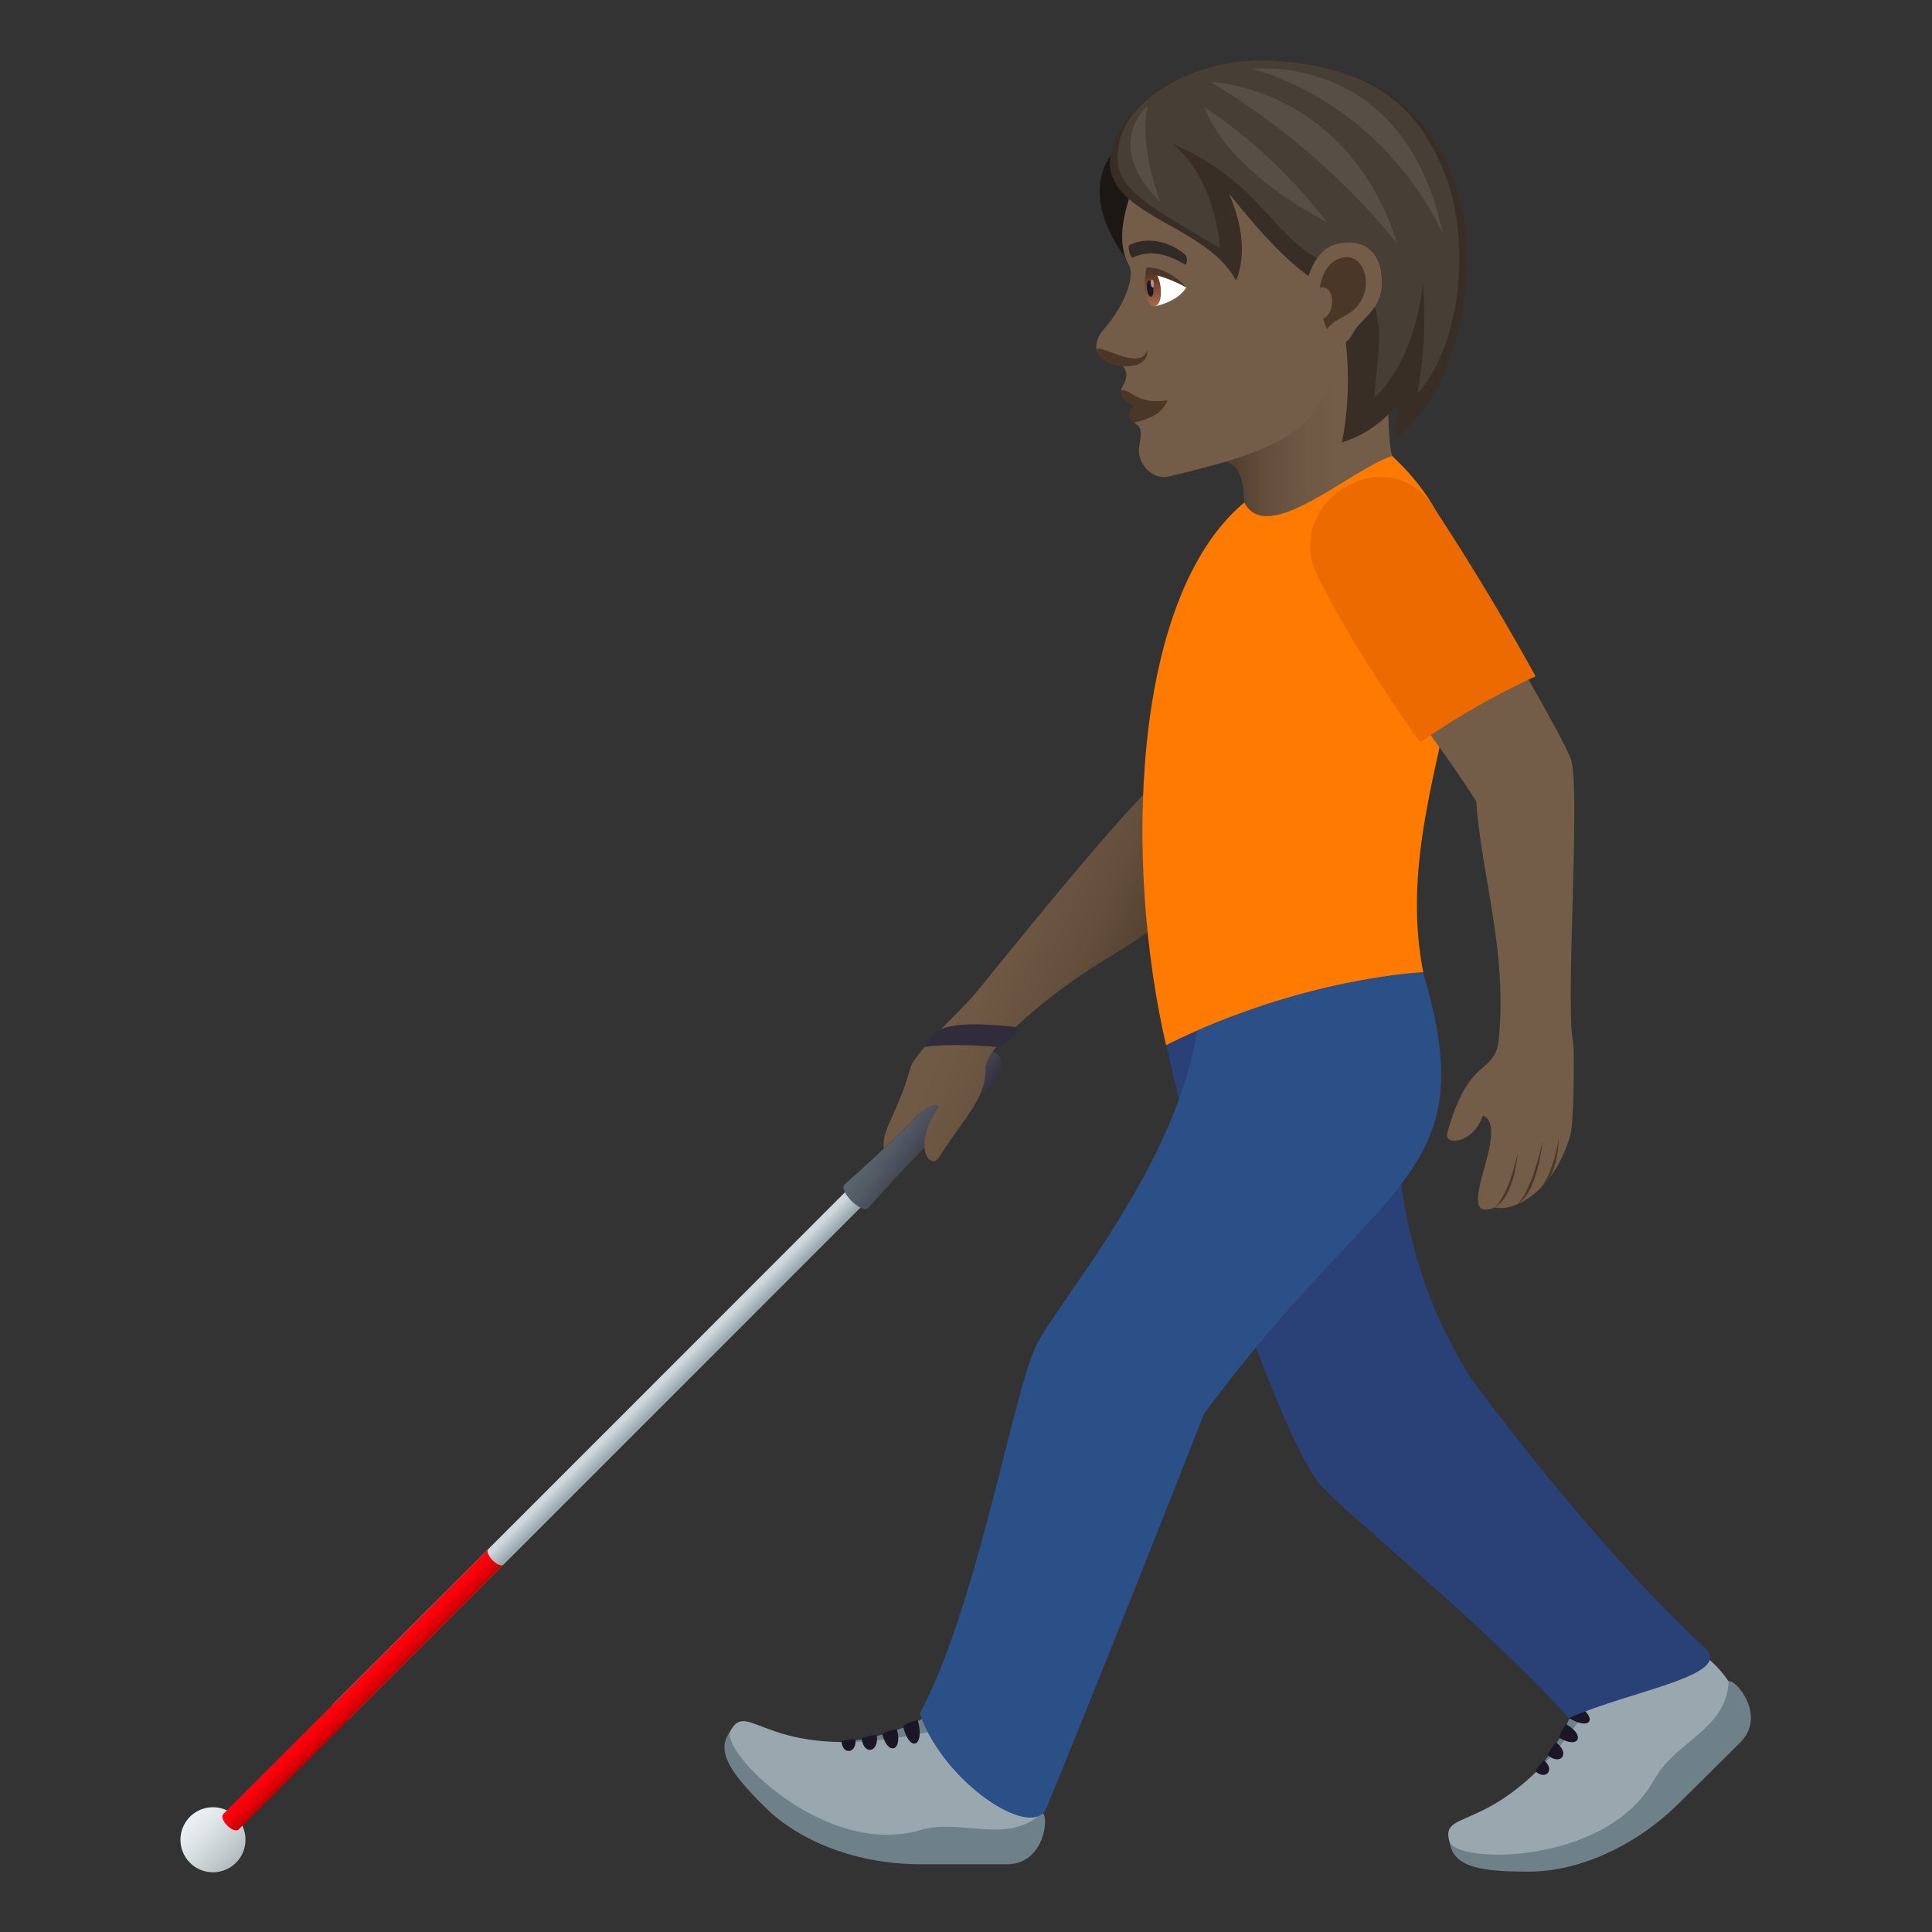 <svg xmlns="http://www.w3.org/2000/svg" xml:space="preserve" style="enable-background:new 0 0 64 64" viewBox="0 0 64 64"><rect x="0" y="0" width="64" height="64" fill="#333333" stroke="none"/><linearGradient id="a" x1="-583.738" x2="-581.585" y1="-265.139" y2="-265.139" gradientTransform="rotate(45.001 -681.374 609.774)" gradientUnits="userSpaceOnUse"><stop offset="0" style="stop-color:#ecf1f5"/><stop offset=".272" style="stop-color:#e1e7eb"/><stop offset=".742" style="stop-color:#c5ccd0"/><stop offset="1" style="stop-color:#b3babf"/></linearGradient><path d="M7.838 61.684a1.077 1.077 0 1 1-1.523-1.522 1.077 1.077 0 0 1 1.523 1.522z" style="fill:url(#a)"/><linearGradient id="b" x1="-126.056" x2="-125.515" y1="125.22" y2="125.22" gradientTransform="rotate(45.001 39.985 262.461)" gradientUnits="userSpaceOnUse"><stop offset=".085" style="stop-color:#cfd8dd"/><stop offset=".891" style="stop-color:#a0aeb4"/><stop offset="1" style="stop-color:#99a8ae"/></linearGradient><path d="m28.747 39.759-.51-.51S15.16 52.338 11.047 56.44c-.247.25.262.76.512.51 4.123-4.12 17.188-17.191 17.188-17.191z" style="fill:url(#b)"/><linearGradient id="c" x1="-126.156" x2="-125.434" y1="136.287" y2="136.287" gradientTransform="rotate(45.001 39.985 262.461)" gradientUnits="userSpaceOnUse"><stop offset="0" style="stop-color:#ff000e"/><stop offset=".234" style="stop-color:#fa000d"/><stop offset=".501" style="stop-color:#ec000a"/><stop offset=".784" style="stop-color:#d60005"/><stop offset="1" style="stop-color:#bf0000"/></linearGradient><path d="M16.686 51.822c-.167.169-.647-.368-.514-.501l-8.773 8.77c-.17.17.34.68.511.509l8.776-8.778z" style="fill:url(#c)"/><linearGradient id="d" x1="-99.193" x2="-97.084" y1="82.143" y2="82.143" gradientTransform="rotate(35 37.278 263.879)" gradientUnits="userSpaceOnUse"><stop offset="0" style="stop-color:#5b666e"/><stop offset=".3" style="stop-color:#525a64"/><stop offset=".839" style="stop-color:#3c3b49"/><stop offset="1" style="stop-color:#343040"/></linearGradient><path d="M28.77 40.01c-.211.236-1.023-.572-.784-.782 1.394-1.232 2.724-2.51 3.924-3.924.971-1.052 1.84-.187.785.782-1.416 1.2-2.694 2.53-3.925 3.924z" style="fill:url(#d)"/><linearGradient id="e" x1="38.115" x2="30.539" y1="33.985" y2="30.633" gradientUnits="userSpaceOnUse"><stop offset="0" style="stop-color:#4a3728"/><stop offset=".089" style="stop-color:#513e2e"/><stop offset=".378" style="stop-color:#644f3c"/><stop offset=".677" style="stop-color:#6f5945"/><stop offset="1" style="stop-color:#735c48"/></linearGradient><path d="M38.168 26.026c-1.668 1.646-5.398 6.336-5.875 6.902-.46.55-1.982 1.924-2.13 2.44-.477 1.64-.946 1.996-.891 2.687l.935-.906s.553-.703.906-.504c-.927 1.287-.308 2.18.004 1.678.803-1.299 1.543-1.881 1.53-2.941-.004-.43.697-1.083.996-1.36 2.167-2.01 3.792-2.573 4.626-3.367 0 0-.069-4.697-.1-4.63z" style="fill:url(#e)"/><path d="M33.022 34.682c.209.018.853-.635.62-.66-2.558-.29-2.747.158-3.011.66 0 0 .688-.142 2.39 0z" style="fill:#302c3b"/><path d="M37.7 9.072c-.28-2.21 2.288-3.303.714-5.15-2.73 1.17-2.323 3.3-.714 5.15z" style="fill:#1a1714"/><linearGradient id="f" x1="46.117" x2="40.279" y1="14.075" y2="14.075" gradientUnits="userSpaceOnUse"><stop offset=".307" style="stop-color:#735c48"/><stop offset=".516" style="stop-color:#6e5844"/><stop offset=".75" style="stop-color:#614c3a"/><stop offset=".996" style="stop-color:#4a3728"/><stop offset="1" style="stop-color:#4a3728"/></linearGradient><path d="M40.28 15.385c.833-.376.938.824.938 1.26 0 1.389 2.24.693 4.899-1.54-.175-.64-.124-2.38-.124-2.38-1.218-3.772-2.993-1.569-5.714 2.66z" style="fill:url(#f)"/><path d="M37.757 5.59c-.26.727-.928 2.176-.367 3.173.251.446-.243 1.5-.823 2.14-.252.276-.328.636-.175.843.234.316.63.139.806.379.287.39-.057.636-.056.806 0 0 1.004.171.424 1.066.101.102.32.058.171.787-.098.481.373 1.144.99.998 3.898-.924 5.187-1.568 5.537-4.232.562-4.272 1.563-8.805-6.507-5.96z" style="fill:#735c48"/><path d="M37.142 12.931c-.067.477.872.84 1.535.33-1.043.166-1.267-.423-1.535-.33z" style="fill:#4a3728"/><path d="M37.568 13.444c-.237.17-.224.424-.002.553.454-.107.907-.25 1.111-.735-.52.275-1.11.182-1.11.182zm-1.235-1.819c.092.56 1.747.803 1.672-.04-.217.79-1.731-.324-1.672.04z" style="fill:#4a3728"/><path d="M39.301 9.519c-.315.508-1.048.626-1.048.626-.26-.227-.286-.781-.215-1.084.38-.06 1.264.458 1.264.458z" style="fill:#fff"/><linearGradient id="g" x1="-39.77" x2="-39.77" y1="12.155" y2="10.918" gradientTransform="matrix(.574 -.061 .106 .994 59.787 -4.367)" gradientUnits="userSpaceOnUse"><stop offset="0" style="stop-color:#a6694a"/><stop offset="1" style="stop-color:#4f2a1e"/></linearGradient><path d="M37.93 9.591c.068.777.602.72.52-.055-.077-.72-.606-.943-.52.055z" style="fill:url(#g)"/><path d="M37.995 9.562c.039.366.248.344.21-.022-.037-.34-.246-.317-.21.022z" style="fill:#1a1626"/><path d="M38.12 9.393c.019.182.123.171.103-.01-.018-.17-.122-.159-.104.01z" style="fill:#ab968c"/><path d="M39.302 9.519c-.443-.479-.955-.673-1.311-.658-.07.164-.035.232-.035.232s.317-.103 1.346.426z" style="fill:#4a3728"/><path d="M39.267 8.44c-.414-.364-1.151-.647-1.84-.334-.099.045.022.457.102.422.529-.237 1.057-.16 1.72.23.078.045.1-.246.018-.318z" style="fill:#302b27"/><path d="M48.027 5.634c-.969-2.212-2.609-3.407-5.79-3.618-2.577-.172-4.819 1.138-5.366 2.791-.766 2.304 2.98 2.469 4.071 4.476 0 0 .574-1.04-.236-2.88 1.694 2.116 2.627 2.88 3.549 3.23.482 1.77.495 3.543.196 5.022.701-.203 1.327-.65 1.838-1.238a30.9 30.9 0 0 1-.053 1.12c2.029-1.529 3.102-5.909 1.791-8.903z" style="fill:#382e26"/><path d="M47.848 5.722c-.896-2.243-2.43-3.496-5.61-3.706-2.578-.172-4.86 1.224-5.155 2.687-.273 1.354.312 1.76 3.323 3.515 0 0-.08-2.226-1.57-3.461 3.106 1.365 3.282 3.214 5.228 4.007 2.205.899 1.544 2.742 1.466 4.406 1.419-1.328 1.604-3.777 1.604-3.777s.19 1.706-.184 3.658c1.474-1.659 1.788-5.1.898-7.33z" style="fill:#473e35"/><path d="M44.284 8.081c-1.185.26-1.463 2.88-.55 3.43.128.078.785.136 1.107-.51.18-.357.852-.73.922-1.426.091-.893-.301-1.753-1.48-1.494z" style="fill:#735c48"/><path d="M44.363 8.564c-.3.106-.572.45-.642.969.498-.13.546.835.11 1.026.034.113.074.228.126.347.362-.478.87-.378 1.187-1.058.287-.614-.037-1.545-.781-1.284z" style="fill:#4a3728"/><path d="M34.528 60.056c.233.086.083 1.7-1.17 1.7h-2.876c-2.053 0-3.974-.736-5.126-1.877-1.103-1.093-1.682-1.85-1.165-2.53 5.236 1.957 9.979 2.575 10.337 2.707zM31.36 56.49c1.002.428-.162 2.32-3.903 1.26 2.814-.196 3.722-1.337 3.903-1.26z" style="fill:#6e8189"/><path d="M34.224 57.488c.172.293.527 1.531.304 2.568-1.211 1.087-2.64.157-4.06.572-3.146.918-6.643-2.62-6.267-3.3.62-1.116 1.232 1.205 6.555.048 1.915-.417 3.298-.181 3.468.112z" style="fill:#99a8ae"/><path d="M29.92 57.208c.221.856.712.658.491-.198-.018-.072-.51.126-.49.198zm-.69.249c.183.706.668.555.486-.15-.016-.06-.501.091-.486.15zm-.687.143c.08.559.582.447.501-.113-.007-.046-.508.066-.502.112zm-.666.09c.037.458.5.398.462-.061-.003-.038-.465.022-.462.06z" style="fill:#1a1626"/><path d="M57.264 55.7c.226-.102 1.272 1.144.385 2.022l-2.033 2.014C54.164 61.174 52.281 62 50.652 62c-1.56 0-2.51-.13-2.63-.972 5.1-2.285 8.894-5.169 9.242-5.327zm-4.786-.302c1.014-.4 1.541 1.753-1.86 3.625 1.85-2.11 1.677-3.552 1.86-3.625z" style="fill:#6e8189"/><path d="M55.216 54.097c.33.087 1.465.714 2.048 1.603-.081 1.617-1.756 1.961-2.464 3.249-1.568 2.853-6.567 2.8-6.785 2.056-.36-1.223 1.73-.011 4.668-4.558 1.057-1.636 2.203-2.437 2.533-2.35z" style="fill:#99a8ae"/><path d="M51.972 56.914c.768.45.974-.034.206-.484-.064-.038-.27.446-.206.484zm-.309.659c.632.372.868-.075.235-.446-.053-.032-.289.416-.235.446zm-.385.583c.456.34.73-.091.274-.43-.038-.029-.313.401-.274.43zm-.407.529c.354.299.638-.068.284-.366-.03-.025-.313.341-.284.366z" style="fill:#1a1626"/><path d="M47.003 31.765c-8.4-1.226-8.376 2.776-8.376 2.776 1.232 6.002 4.02 13.296 5.03 14.543.845 1.04 5.38 4.57 8.315 7.83 2.054-.915 5.502-1.41 4.501-2.331-3.808-3.504-7.768-8.958-7.768-8.958-2.791-4.418-2.94-9.706-1.702-13.86z" style="fill:#2a4178"/><path d="M47.003 31.765s-5.336-2.567-7.318 2.238c-.679 4.633-4.668 9.125-5.367 10.58-.762 1.59-1.96 8.652-3.85 12.187.802 2.308 3.746 4.223 4.198 3.122 2.164-5.269 5.218-13.057 5.218-13.057 5.991-8.127 9.462-7.689 7.12-15.07z" style="fill:#2b4f87"/><path d="M47.147 32.205s-4.015.166-8.52 2.416c-1.36-5.857-1.214-14.788 2.591-17.975.761 1.48 3.539-1.11 4.899-1.541 5.119 4.77-.271 10.498 1.03 17.1z" style="fill:#ff7a00"/><path d="M52.038 25.152c-.182-.502-1.218-2.333-2.262-4.131a63.13 63.13 0 0 0-3.5 1.816c1.02 1.365 2.07 2.813 2.625 3.71.18 2.476 1.03 4.95.75 7.856-.127 1.259-.991.5-1.71 3.14-.113.414.862.36 1.18-.591.988.398-1.1 3.638.401 3.045.543.156 1.932-.422 2.506-2.422.092-.324.144-2.747.078-3.07-.251-1.248.259-8.469-.068-9.353z" style="fill:#735c48"/><path d="M50.272 38.2s-.253 1.306-.75 1.796c.67-.406.75-1.796.75-1.796zm.83-.395s-.333 1.592-.83 2.083c.67-.406.83-2.083.83-2.083zm.533-.09s-.173 1.217-.67 1.708c.67-.406.67-1.708.67-1.708z" style="fill:#4a3728"/><path d="M50.868 22.405a83.159 83.159 0 0 0-3.387-5.621c-1.503-2.296-5.049-.164-3.83 2.301.66 1.341 1.714 3.123 3.39 5.51a25.218 25.218 0 0 1 3.827-2.19z" style="fill:#ed6a00"/><path d="M47.793 7.739c-1.27-6.091-6.322-5.454-6.322-5.454s4.143.924 6.322 5.454z" style="fill:#574f45"/><path d="M46.291 8.081c-1.663-5.239-6.2-5.368-6.2-5.368s3.408 1.877 6.2 5.368zm-7.845-1.379c-.78-2.099-.42-3.203-.42-3.203s-1.546 1.275.42 3.203zm5.51.656c-1.939-2.536-4.044-3.788-4.044-3.788s.523 1.922 4.044 3.788z" style="fill:#574f45"/></svg>